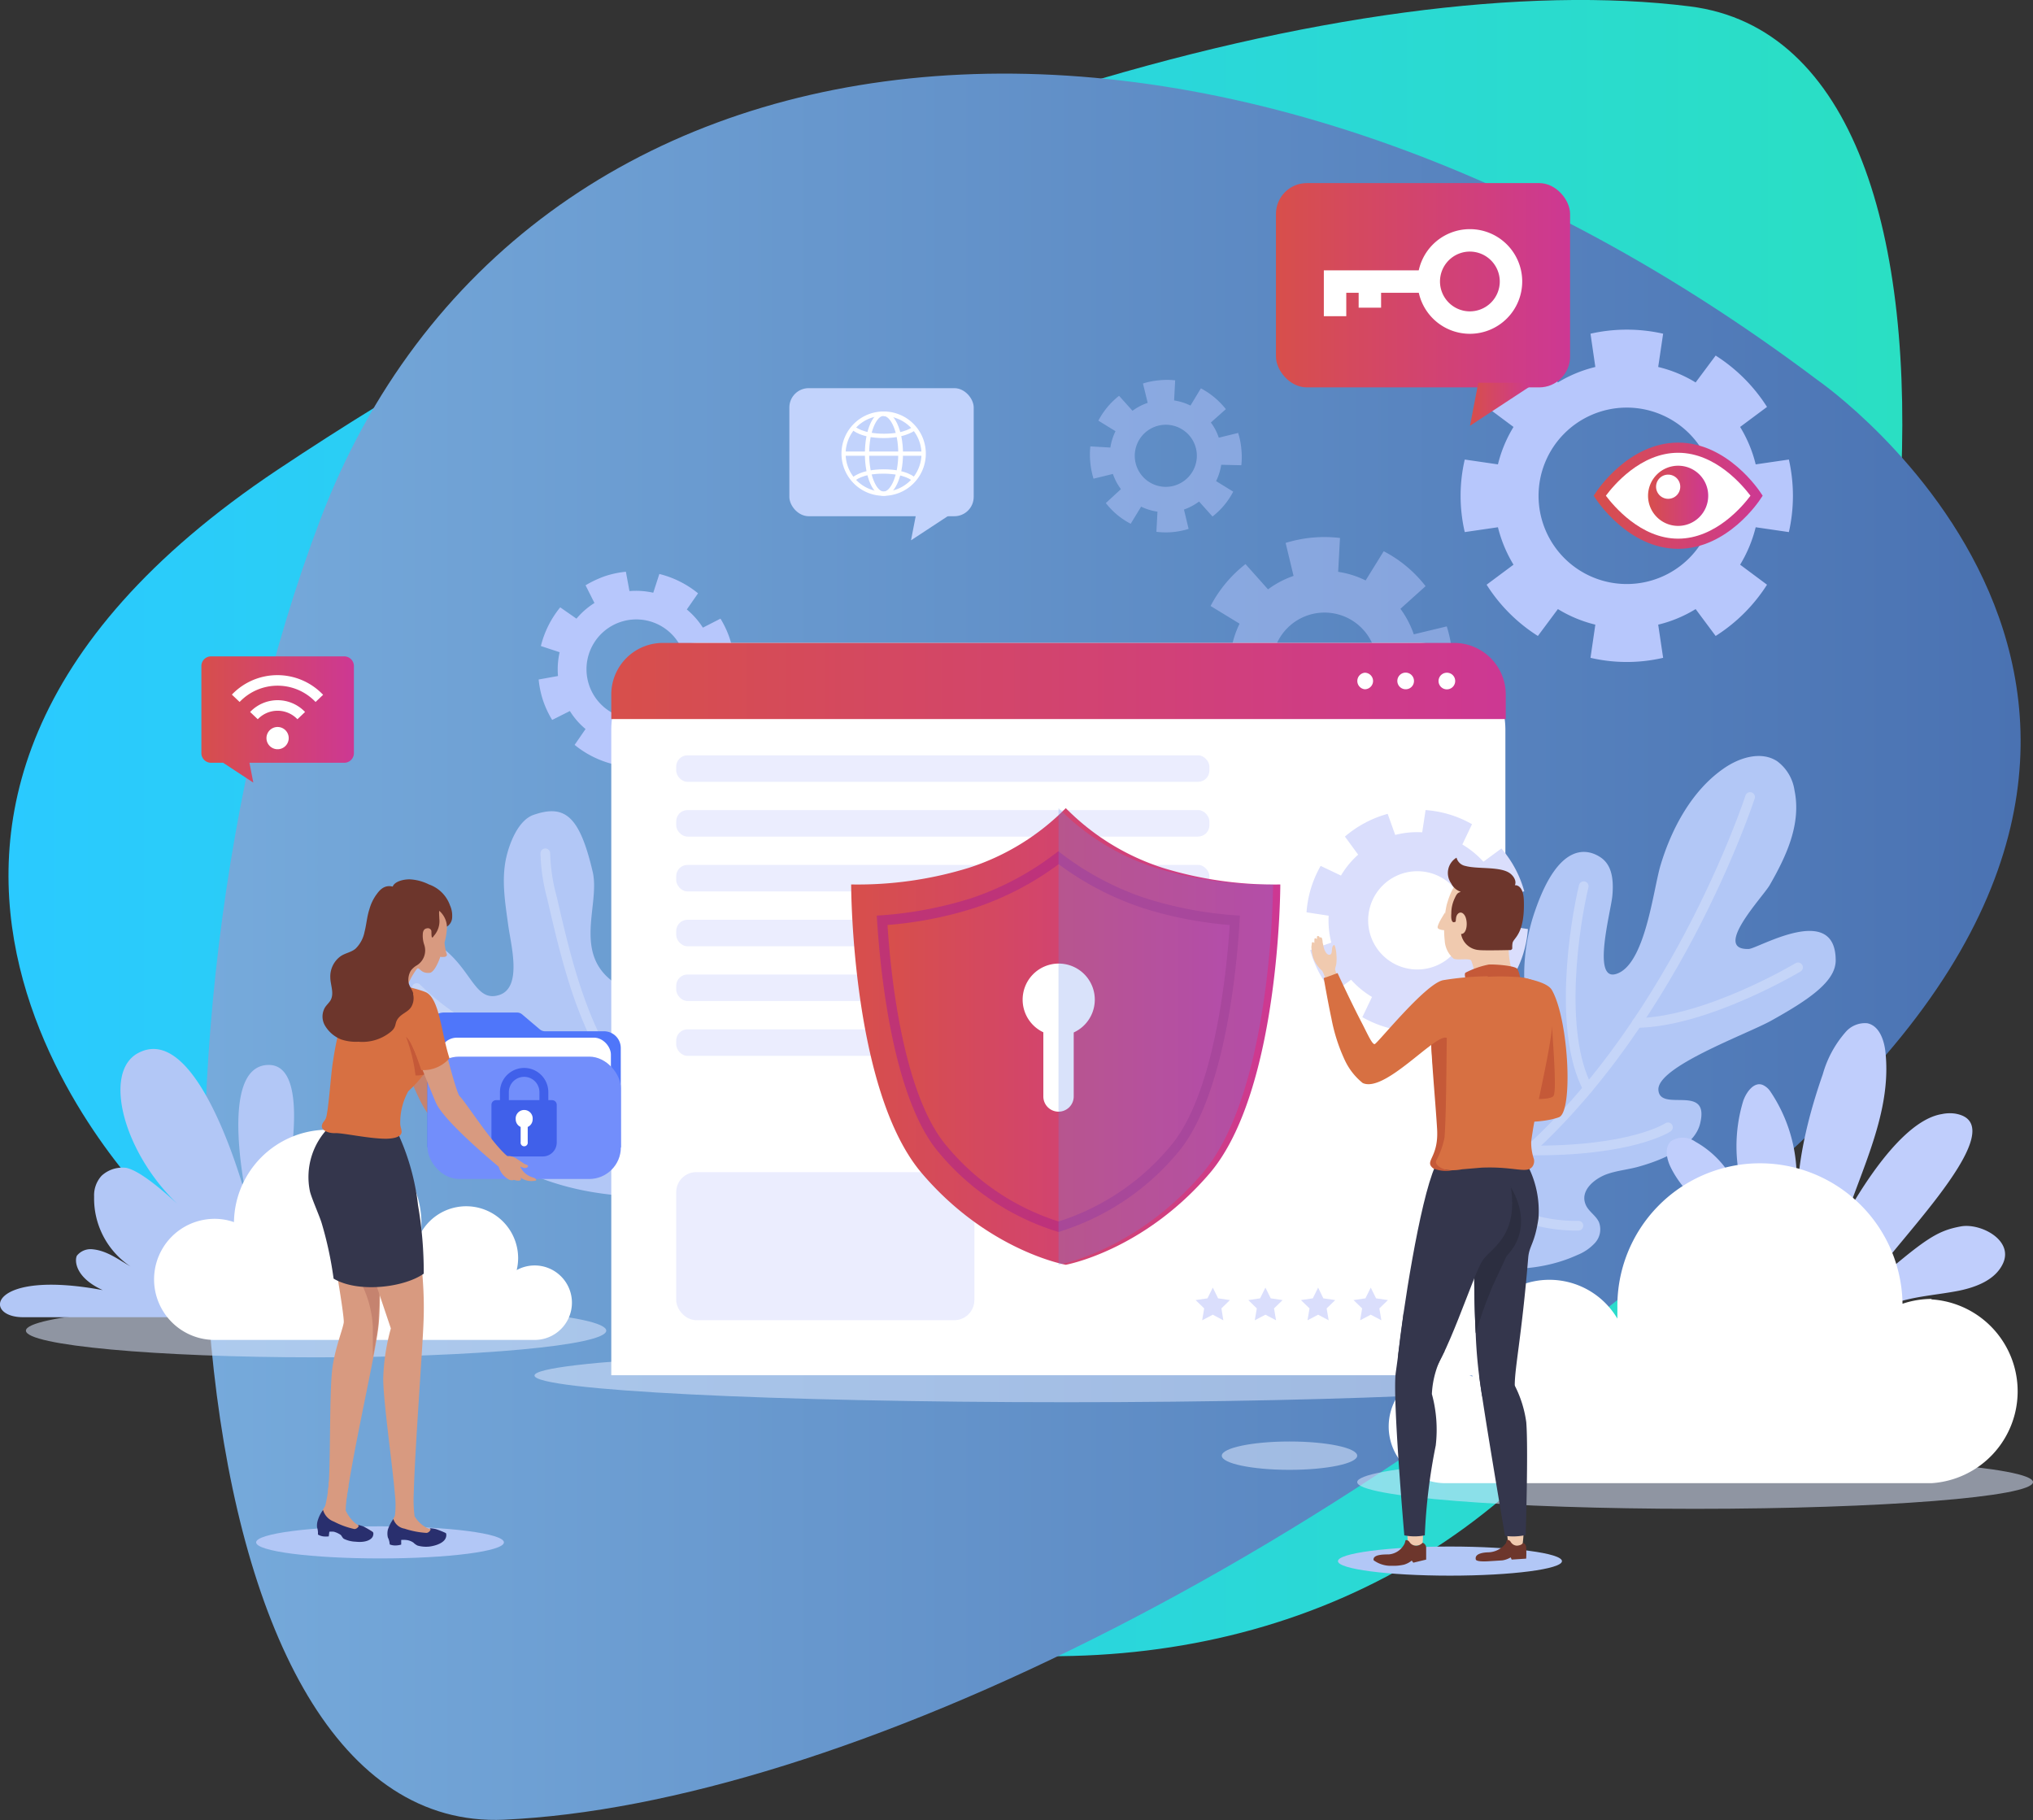 <svg xmlns="http://www.w3.org/2000/svg" xmlns:xlink="http://www.w3.org/1999/xlink" viewBox="0 0 210.19 188.17"><rect x="0" y="0" width="210.19" height="188.17" fill="#333333" stroke="none"/><defs><style>.cls-1,.cls-9{fill:none;}.cls-2{isolation:isolate;}.cls-3{fill:url(#Degradado_sin_nombre_36);}.cls-4{fill:url(#Degradado_sin_nombre_11);}.cls-5{fill:#dbe6fd;}.cls-13,.cls-5{opacity:0.55;}.cls-18,.cls-5{mix-blend-mode:multiply;}.cls-11,.cls-6{fill:#b7c7fc;}.cls-6{opacity:0.5;}.cls-7{fill:#b2c7f6;}.cls-18,.cls-8{opacity:0.25;}.cls-9{stroke:#fff;stroke-linecap:round;stroke-linejoin:round;}.cls-10{fill:#c0cefc;}.cls-12{fill:#fff;}.cls-13,.cls-14{fill:#dadefc;}.cls-15{fill:url(#linear-gradient);}.cls-16{fill:#b72d80;opacity:0.75;}.cls-17{fill:url(#linear-gradient-2);}.cls-18{fill:#6b8eef;}.cls-19{fill:url(#linear-gradient-3);}.cls-20{fill:#f0caaf;}.cls-21{fill:#6d362c;}.cls-22{fill:#d77042;}.cls-23{fill:#c55938;}.cls-24{fill:#34364c;}.cls-25{fill:#2c2e40;}.cls-26{fill:#c5836f;}.cls-27{fill:#4f76fa;}.cls-28{fill:#728efb;}.cls-29{fill:#4060ea;}.cls-30{fill:#d89a80;}.cls-31{fill:#292f6e;}.cls-32{fill:url(#linear-gradient-4);}.cls-33{fill:url(#linear-gradient-5);}.cls-34{fill:url(#linear-gradient-6);}.cls-35{clip-path:url(#clip-path);}.cls-36{fill:#c2d3fc;}.cls-37{fill:url(#linear-gradient-7);}.cls-38{fill:url(#linear-gradient-8);}</style><linearGradient id="Degradado_sin_nombre_36" x1="579.69" y1="382.61" x2="775.54" y2="382.61" gradientUnits="userSpaceOnUse"><stop offset="0" stop-color="#2acaff"/><stop offset="1" stop-color="#2adfc3"/></linearGradient><linearGradient id="Degradado_sin_nombre_11" x1="599.9" y1="394.89" x2="787.72" y2="394.89" gradientUnits="userSpaceOnUse"><stop offset="0" stop-color="#76aadb"/><stop offset="1" stop-color="#4a72b2"/></linearGradient><linearGradient id="linear-gradient" x1="666.8" y1="404.15" x2="711.17" y2="404.15" gradientUnits="userSpaceOnUse"><stop offset="0" stop-color="#d74f4b"/><stop offset="1" stop-color="#cd3893"/></linearGradient><linearGradient id="linear-gradient-2" x1="670.57" y1="404.8" x2="705.93" y2="404.8" xlink:href="#linear-gradient"/><linearGradient id="linear-gradient-3" x1="642.01" y1="367.4" x2="734.49" y2="367.4" xlink:href="#linear-gradient"/><linearGradient id="linear-gradient-4" x1="743.58" y1="348.24" x2="761.05" y2="348.24" xlink:href="#linear-gradient"/><linearGradient id="linear-gradient-5" x1="749.21" y1="348.24" x2="755.42" y2="348.24" xlink:href="#linear-gradient"/><linearGradient id="linear-gradient-6" x1="599.65" y1="371.33" x2="615.37" y2="371.33" xlink:href="#linear-gradient"/><clipPath id="clip-path" transform="translate(-578.81 -296.99)"><polyline class="cls-1" points="607.51 373.3 616.36 364.88 607.51 364.88 598.66 364.88 607.51 373.3"/></clipPath><linearGradient id="linear-gradient-7" x1="131.92" y1="29.5" x2="162.33" y2="29.5" xlink:href="#linear-gradient"/><linearGradient id="linear-gradient-8" x1="151.98" y1="41.8" x2="158.76" y2="41.8" xlink:href="#linear-gradient"/></defs><title>page-policy</title><g class="cls-2"><g id="Слой_1" data-name="Слой 1"><path class="cls-3" d="M594.57,421.47s-40.92-40,12.95-75.92,112.1-52.15,146-47.9,25.38,86-3.89,135.65S650,480.22,594.57,421.47Z" transform="translate(-578.81 -296.99)"/><path class="cls-4" d="M766.8,336.34s47.07,32.57,0,77-101.73,70.26-135.89,71.78-39.48-80.47-19-134.38S702.27,287.75,766.8,336.34Z" transform="translate(-578.81 -296.99)"/><path class="cls-5" d="M641.49,434.56c0,1.52-13.43,2.76-30,2.76s-30-1.24-30-2.76,13.43-2.76,30-2.76S641.49,433,641.49,434.56Z" transform="translate(-578.81 -296.99)"/><path class="cls-5" d="M744.07,439.2c0,1.52-24.61,2.76-55,2.76s-55-1.24-55-2.76,24.61-2.76,55-2.76S744.07,437.67,744.07,439.2Z" transform="translate(-578.81 -296.99)"/><path class="cls-5" d="M789,450.22c0,1.52-15.64,2.76-34.93,2.76s-34.94-1.24-34.94-2.76,15.64-2.76,34.94-2.76S789,448.69,789,450.22Z" transform="translate(-578.81 -296.99)"/><path class="cls-5" d="M719.13,447.49c0,.8-3.12,1.46-7,1.46s-7-.66-7-1.46,3.13-1.47,7-1.47S719.13,446.68,719.13,447.49Z" transform="translate(-578.81 -296.99)"/><path class="cls-6" d="M728.9,367.37a14.15,14.15,0,0,0,.05-2.84,13.43,13.43,0,0,0-.56-2.78l-3.41.82a9.91,9.91,0,0,0-1.38-2.64l2.6-2.34a13.14,13.14,0,0,0-4.33-3.61L720,357a9.5,9.5,0,0,0-2.84-.89l.19-3.5a13.57,13.57,0,0,0-5.62.51l.82,3.41a9.8,9.8,0,0,0-2.64,1.39l-2.33-2.61a13.35,13.35,0,0,0-3.61,4.33l3,1.83a9.8,9.8,0,0,0-.89,2.84l-3.49-.19a12.8,12.8,0,0,0-.05,2.84,13.43,13.43,0,0,0,.56,2.78l3.4-.82a9.65,9.65,0,0,0,1.39,2.64l-2.61,2.34a13.47,13.47,0,0,0,4.33,3.61l1.83-3a9.56,9.56,0,0,0,2.85.89l-.19,3.49a12.71,12.71,0,0,0,2.83.05,13.3,13.3,0,0,0,2.78-.56l-.82-3.4a9.65,9.65,0,0,0,2.64-1.39l2.34,2.61a13.35,13.35,0,0,0,3.61-4.33l-3-1.83a9.56,9.56,0,0,0,.89-2.85Zm-12.66,3.75a5.41,5.41,0,1,1,4.9-5.88A5.41,5.41,0,0,1,716.24,371.12Z" transform="translate(-578.81 -296.99)"/><path class="cls-6" d="M707.15,345.09a7.93,7.93,0,0,0,0-1.69,7.54,7.54,0,0,0-.33-1.65l-2,.49a5.59,5.59,0,0,0-.82-1.57l1.55-1.38a8.11,8.11,0,0,0-2.58-2.15l-1.08,1.78a5.74,5.74,0,0,0-1.69-.53l.11-2.08a7.84,7.84,0,0,0-1.68,0,7.54,7.54,0,0,0-1.65.33l.49,2a5.59,5.59,0,0,0-1.57.82l-1.39-1.55a7.92,7.92,0,0,0-2.14,2.57l1.77,1.09a5.74,5.74,0,0,0-.53,1.69l-2.07-.12a7.94,7.94,0,0,0,0,1.69,8.18,8.18,0,0,0,.33,1.65l2-.49a5.89,5.89,0,0,0,.83,1.57L693.14,349a7.81,7.81,0,0,0,2.57,2.14l1.08-1.77a5.82,5.82,0,0,0,1.69.52l-.11,2.08a7.83,7.83,0,0,0,3.33-.3l-.48-2a5.84,5.84,0,0,0,1.56-.83l1.39,1.55a7.81,7.81,0,0,0,2.14-2.57l-1.77-1.09a5.65,5.65,0,0,0,.53-1.69Zm-7.52,2.22a3.21,3.21,0,1,1,2.91-3.48A3.22,3.22,0,0,1,699.63,347.31Z" transform="translate(-578.81 -296.99)"/><path class="cls-7" d="M731.38,412.58c1.65-2.08,3.36-4.25,3.9-6.85a32.63,32.63,0,0,0,1.12-7.51,20.08,20.08,0,0,1,1.18-7.24c2.55-7.28,5.59-6.08,6.67-5.38s1.44,2,1.26,4c-.14,1.59-2.16,8.89.4,8.08,3-.93,3.82-8.7,4.58-11.23,1.13-3.78,3.23-7.72,6.52-10,1.62-1.14,3.88-1.85,5.54-.76a4.56,4.56,0,0,1,1.79,3c.73,3.51-.87,6.86-2.57,9.82-.72,1.23-5.95,6.71-2.17,6.59.9,0,9-4.9,9,1.18,0,2.14-2.64,4-6.72,6.26-2.55,1.4-11.76,4.74-11.61,7.13s5.4-.75,4.3,3.53c-.62,2.4-4,3.75-6.32,4.4-1.09.31-2.23.4-3.3.78-1.26.45-2.89,1.72-2.16,3.24.32.66,1.05,1.07,1.34,1.74a2.08,2.08,0,0,1-.39,2.1,4.91,4.91,0,0,1-1.83,1.27c-4.37,2-9.51,1.76-14.06.25a45.24,45.24,0,0,1-12.48-7.06" transform="translate(-578.81 -296.99)"/><g class="cls-8"><path class="cls-9" d="M759.75,379.39s-8.08,24.84-25.49,38.78" transform="translate(-578.81 -296.99)"/><path class="cls-9" d="M764.71,397s-9.47,5.66-16.68,5.75" transform="translate(-578.81 -296.99)"/><path class="cls-9" d="M742.55,388.61c-.95,3.95-2.69,15.07.43,20.93" transform="translate(-578.81 -296.99)"/><path class="cls-9" d="M751.26,413.54s-3.75,2.51-14.38,2.39" transform="translate(-578.81 -296.99)"/><path class="cls-9" d="M742,423.71a16.72,16.72,0,0,1-10-3.15" transform="translate(-578.81 -296.99)"/></g><path class="cls-10" d="M765.5,428.31c-1.93-6.62-.5-13.76,1.77-20.27a11.18,11.18,0,0,1,2.34-4.33,2.64,2.64,0,0,1,2.26-.93c1.22.25,1.73,1.7,1.87,2.94.86,7.8-4.28,14.95-5.58,22.69" transform="translate(-578.81 -296.99)"/><path class="cls-10" d="M760,425a20.25,20.25,0,0,0-1.83-5.69,10,10,0,0,0-4.07-4.28,2.26,2.26,0,0,0-2.5-.08c-.73.65-.49,1.84-.06,2.72,2.36,4.79,8.39,6.94,10.69,11.76" transform="translate(-578.81 -296.99)"/><path class="cls-10" d="M762.81,428.89a41.71,41.71,0,0,1-3.77-8.71,16.08,16.08,0,0,1,0-9.37c.32-.92,1.11-2,2-1.66a1.86,1.86,0,0,1,.81.69,15.92,15.92,0,0,1,2.69,8,77.16,77.16,0,0,0,.94,8.48,2.4,2.4,0,0,0,.51,1.16.9.9,0,0,0,1.14.18,1.21,1.21,0,0,0,.35-.61c.4-1.24,6.54-14,12.1-14.88a3.89,3.89,0,0,1,1.36-.05c7,1.16-8.74,15.73-8.86,17.9,5.69-4.87,6.89-5.77,9.48-6.24,2-.36,5.47,1.41,4.33,3.85-.79,1.69-2.77,2.44-4.59,2.81-2,.39-4,.52-6,1.08a7.86,7.86,0,0,0-4.88,3.4" transform="translate(-578.81 -296.99)"/><path class="cls-7" d="M643.23,399.13c-5.61-2.95-2.31-8.41-3.14-12-1.37-5.86-2.92-7-6.13-5.89-1.56.56-2.44,2.85-2.79,4.32-.55,2.34-.13,4.77.19,7.12.27,2,1.48,6.41-.94,7.18s-2.79-2.43-5.72-4.76c-1.32-1.05-4.87-1.48-5.66,1.11-1.4,4.61.77,6.8,11.68,12.91,1.86,1,5.88,2.13,5.64,3.18s-3.07-.21-5.16.51c-3.39,1.15-1.87,3.28-.67,4,9.48,5.48,17.18,3.07,20.89,4.78,1.61.75,2.68,2.29,3.94,3.54,2.79,2.77,3.85,2.28,7.77,2.18a10,10,0,0,0,6.37-2.23,2.46,2.46,0,0,0,1-2.45,2.68,2.68,0,0,0-1.22-1.25c-3.54-2.19-7.71-3.14-11.33-5.19a21.43,21.43,0,0,1-10.44-14.95" transform="translate(-578.81 -296.99)"/><g class="cls-8"><path class="cls-9" d="M635.19,385.21a19.12,19.12,0,0,0,.68,4.56c1.18,5.1,2.38,10.25,4.73,14.92,3.08,6.12,8,11.11,12.91,15.83a20.38,20.38,0,0,0,5.77,4.29" transform="translate(-578.81 -296.99)"/><path class="cls-9" d="M621.89,399.14c5.56,5.48,13.33,8.05,21,9.62" transform="translate(-578.81 -296.99)"/><path class="cls-9" d="M634.12,415.68c4.28.86,12.8,2.8,16.54,2.06" transform="translate(-578.81 -296.99)"/></g><path class="cls-11" d="M758.72,341.13l2.78-2.07a17.25,17.25,0,0,0-5.31-5.31l-2.07,2.78a13.35,13.35,0,0,0-3.87-1.6l.51-3.44a17,17,0,0,0-7.51,0l.5,3.44a13.58,13.58,0,0,0-3.87,1.6l-2.07-2.78a17.22,17.22,0,0,0-5.3,5.31l2.78,2.07a13.65,13.65,0,0,0-1.61,3.87l-3.43-.5a16.57,16.57,0,0,0,0,7.5l3.43-.5a13.9,13.9,0,0,0,1.61,3.87l-2.78,2.07a17.08,17.08,0,0,0,5.3,5.3l2.07-2.78a13.6,13.6,0,0,0,3.87,1.61l-.5,3.43a16.61,16.61,0,0,0,7.51,0l-.51-3.43a13.37,13.37,0,0,0,3.87-1.61l2.07,2.78a17.22,17.22,0,0,0,5.31-5.3l-2.78-2.07a13.9,13.9,0,0,0,1.61-3.87l3.43.5a17,17,0,0,0,0-7.5l-3.43.5A13.65,13.65,0,0,0,758.72,341.13ZM747,357.37a9.12,9.12,0,1,1,9.12-9.12A9.12,9.12,0,0,1,747,357.37Z" transform="translate(-578.81 -296.99)"/><path class="cls-11" d="M649.82,360l1.16-1.67a10.2,10.2,0,0,0-4-2l-.63,1.94a8.11,8.11,0,0,0-2.46-.17l-.37-2a9.89,9.89,0,0,0-2.17.46,11.3,11.3,0,0,0-2,.94l.92,1.83a8,8,0,0,0-1.86,1.62l-1.68-1.17a10.18,10.18,0,0,0-2,4l1.94.64a8.06,8.06,0,0,0-.17,2.46l-2,.36a10,10,0,0,0,.46,2.18,9.73,9.73,0,0,0,.94,2l1.83-.92a7.62,7.62,0,0,0,1.62,1.86L638.22,374a10.18,10.18,0,0,0,4,2l.63-1.94a8.15,8.15,0,0,0,2.47.17l.36,2a10.54,10.54,0,0,0,2.17-.47,9.81,9.81,0,0,0,2-.94l-.92-1.82a8.28,8.28,0,0,0,1.86-1.62l1.68,1.16a10.14,10.14,0,0,0,2-3.95l-1.94-.64a8.11,8.11,0,0,0,.17-2.46l2-.36a9.86,9.86,0,0,0-.46-2.18,10.06,10.06,0,0,0-.94-2l-1.82.93A8.11,8.11,0,0,0,649.82,360Zm-3.58,11.06a5.15,5.15,0,1,1,3.24-6.52A5.16,5.16,0,0,1,646.24,371.07Z" transform="translate(-578.81 -296.99)"/><path class="cls-12" d="M72.24,66.47h74.4a9,9,0,0,1,9,9v66.71a0,0,0,0,1,0,0H63.2a0,0,0,0,1,0,0V75.51A9,9,0,0,1,72.24,66.47Z"/><rect class="cls-13" x="69.91" y="121.18" width="30.83" height="15.31" rx="2.08"/><rect class="cls-13" x="69.91" y="78.09" width="55.13" height="2.74" rx="1.17"/><rect class="cls-13" x="69.91" y="83.75" width="55.13" height="2.74" rx="1.17"/><rect class="cls-13" x="69.91" y="89.42" width="55.13" height="2.74" rx="1.17"/><rect class="cls-13" x="69.91" y="95.09" width="55.13" height="2.74" rx="1.17"/><rect class="cls-13" x="69.91" y="100.75" width="55.13" height="2.74" rx="1.17"/><rect class="cls-13" x="69.91" y="106.42" width="55.13" height="2.74" rx="1.17"/><polygon class="cls-14" points="125.39 133.12 125.94 134.23 127.16 134.41 126.28 135.27 126.48 136.5 125.39 135.92 124.29 136.5 124.5 135.27 123.61 134.41 124.84 134.23 125.39 133.12"/><polygon class="cls-14" points="130.83 133.12 131.38 134.23 132.61 134.41 131.72 135.27 131.93 136.5 130.83 135.92 129.73 136.5 129.94 135.27 129.06 134.41 130.28 134.23 130.83 133.12"/><polygon class="cls-14" points="136.28 133.12 136.82 134.23 138.05 134.41 137.16 135.27 137.37 136.5 136.28 135.92 135.18 136.5 135.39 135.27 134.5 134.41 135.73 134.23 136.28 133.12"/><polygon class="cls-14" points="141.72 133.12 142.27 134.23 143.5 134.41 142.61 135.27 142.82 136.5 141.72 135.92 140.62 136.5 140.83 135.27 139.94 134.41 141.17 134.23 141.72 133.12"/><polygon class="cls-14" points="147.16 133.12 147.71 134.23 148.94 134.41 148.05 135.27 148.26 136.5 147.16 135.92 146.07 136.5 146.28 135.27 145.39 134.41 146.62 134.23 147.16 133.12"/><path class="cls-15" d="M699.05,386.72A24.67,24.67,0,0,1,689,380.54a24.67,24.67,0,0,1-10.06,6.18,39,39,0,0,1-12.13,1.71s0,21.28,7.3,29.85c6.85,8.05,14.89,9.47,14.89,9.47s8-1.42,14.89-9.47c7.29-8.57,7.29-29.85,7.29-29.85A38.93,38.93,0,0,1,699.05,386.72Z" transform="translate(-578.81 -296.99)"/><path class="cls-16" d="M688.25,424.36a25.94,25.94,0,0,1-12.38-8.22c-4.51-5.3-6-17.49-6.41-24.49a40.1,40.1,0,0,0,9.77-1.8,29.81,29.81,0,0,0,9-4.86,29.81,29.81,0,0,0,9,4.86,39.93,39.93,0,0,0,9.77,1.8c-.36,7-1.9,19.19-6.41,24.49A25.94,25.94,0,0,1,688.25,424.36Z" transform="translate(-578.81 -296.99)"/><path class="cls-17" d="M688.25,423.27a24.72,24.72,0,0,1-11.57-7.81c-4.14-4.86-5.67-15.88-6.11-22.84a40,40,0,0,0,9-1.76,30.87,30.87,0,0,0,8.69-4.52,31,31,0,0,0,8.69,4.52,40,40,0,0,0,9,1.76c-.45,7-2,18-6.11,22.84A24.72,24.72,0,0,1,688.25,423.27Z" transform="translate(-578.81 -296.99)"/><path class="cls-12" d="M692,400.33a3.73,3.73,0,1,1-3.73-3.72A3.73,3.73,0,0,1,692,400.33Z" transform="translate(-578.81 -296.99)"/><path class="cls-12" d="M688.25,411.92h0a1.57,1.57,0,0,1-1.57-1.57v-8.59a1.57,1.57,0,0,1,1.57-1.57h0a1.57,1.57,0,0,1,1.57,1.57v8.59A1.57,1.57,0,0,1,688.25,411.92Z" transform="translate(-578.81 -296.99)"/><path class="cls-18" d="M698.31,386.72a24.67,24.67,0,0,1-10.06-6.18v47.21s8-1.42,14.89-9.47c7.29-8.57,7.29-29.85,7.29-29.85A38.93,38.93,0,0,1,698.31,386.72Z" transform="translate(-578.81 -296.99)"/><path class="cls-19" d="M729.15,363.46H647.34a5.33,5.33,0,0,0-5.33,5.33v2.54h92.48v-2.54A5.34,5.34,0,0,0,729.15,363.46Z" transform="translate(-578.81 -296.99)"/><path class="cls-12" d="M720.77,367.4a.86.86,0,0,1-.86.85.86.86,0,0,1,0-1.71A.86.86,0,0,1,720.77,367.4Z" transform="translate(-578.81 -296.99)"/><path class="cls-12" d="M725,367.4a.85.85,0,0,1-.85.85.86.86,0,1,1,.85-.85Z" transform="translate(-578.81 -296.99)"/><path class="cls-12" d="M729.26,367.4a.86.86,0,1,1-.86-.86A.85.85,0,0,1,729.26,367.4Z" transform="translate(-578.81 -296.99)"/><path class="cls-7" d="M602.92,433.17H581.19c-4.25,0-3.56-5,8.24-2.8-2.89-1.32-2.91-3.09-2.67-3.56a1.81,1.81,0,0,1,1.54-.67c1.51.12,2.64,1,4,1.78a8.44,8.44,0,0,1-3.76-7.22,3,3,0,0,1,.77-2.15,3.17,3.17,0,0,1,2.55-.82c1.6.32,4.52,3,5.69,4.1-6-5.46-8.21-14.08-4.4-16,6.4-3.31,11.24,15.43,11.24,15.43s-3.18-14.08,2.16-14.17,1,16.37,1,16.37" transform="translate(-578.81 -296.99)"/><path class="cls-12" d="M778.51,431.28a9.5,9.5,0,0,0-3,.5,14.74,14.74,0,0,0-29.48.44c0,.37,0,.74,0,1.1a8.16,8.16,0,0,0-15.19,4.16,8,8,0,0,0,.22,1.85,5.86,5.86,0,1,0-2.84,11h50.29a9.52,9.52,0,0,0,0-19Z" transform="translate(-578.81 -296.99)"/><path class="cls-12" d="M601,423a6,6,0,0,1,2,.34,9.69,9.69,0,0,1,19.38.28c0,.25,0,.49,0,.73a5.37,5.37,0,0,1,10,2.73,5.43,5.43,0,0,1-.15,1.22,3.85,3.85,0,1,1,1.87,7.22H601A6.26,6.26,0,0,1,601,423Z" transform="translate(-578.81 -296.99)"/><path class="cls-14" d="M734.22,389.92l2.18-.79a11.47,11.47,0,0,0-2.36-4.42l-1.86,1.37A9.33,9.33,0,0,0,730,384.3l1-2.1a11.31,11.31,0,0,0-4.8-1.46l-.35,2.3a9,9,0,0,0-2.79.27l-.78-2.18a11.45,11.45,0,0,0-4.42,2.35l1.37,1.87a9.08,9.08,0,0,0-1.78,2.16l-2.1-1a11.31,11.31,0,0,0-1.46,4.8l2.29.35a9.22,9.22,0,0,0,.27,2.78l-2.18.78a11.44,11.44,0,0,0,2.36,4.43l1.87-1.37a9.12,9.12,0,0,0,2.16,1.78l-1,2.09a11.38,11.38,0,0,0,2.31,1,12.14,12.14,0,0,0,2.48.46l.35-2.3a9,9,0,0,0,2.79-.27l.78,2.18a11.56,11.56,0,0,0,4.43-2.35L731.44,399a8.85,8.85,0,0,0,1.78-2.16l2.1,1a11.31,11.31,0,0,0,1.46-4.8l-2.29-.35A8.89,8.89,0,0,0,734.22,389.92ZM723.86,397a5.08,5.08,0,1,1,6.34-3.37A5.08,5.08,0,0,1,723.86,397Z" transform="translate(-578.81 -296.99)"/><path class="cls-7" d="M740.3,458.39c0,.82-5.18,1.5-11.58,1.5s-11.58-.68-11.58-1.5,5.19-1.51,11.58-1.51S740.3,457.56,740.3,458.39Z" transform="translate(-578.81 -296.99)"/><path class="cls-20" d="M734.53,454.52s.15,1.6.2,2,1.37.35,1.5.13a11.24,11.24,0,0,0,.09-2.1" transform="translate(-578.81 -296.99)"/><path class="cls-21" d="M736.6,457a8.78,8.78,0,0,1,0,1.13l-1.5.1L735,458a2.45,2.45,0,0,1-.85.31l-1.27.08c-.92.07-1.46,0-1.49-.18-.15-.67,1-.72,1.25-.73a2.36,2.36,0,0,0,1.86-.94c.12-.31.06-.39.23-.34a.41.41,0,0,1,.27.2.78.78,0,0,0,.81.38.9.9,0,0,0,.49-.28A.54.54,0,0,1,736.6,457Z" transform="translate(-578.81 -296.99)"/><path class="cls-20" d="M724.31,455a12.2,12.2,0,0,0,.07,1.53c.08.41,1.38.28,1.51.05a12,12,0,0,0,0-2.11" transform="translate(-578.81 -296.99)"/><path class="cls-21" d="M726.26,457c0,.43,0,1.23,0,1.23l-1.33.32-.16-.22a2.29,2.29,0,0,1-.79.42,4.78,4.78,0,0,1-1.25.12,3,3,0,0,1-1.9-.57c-.15-.67,1.31-.59,1.6-.61a2,2,0,0,0,1.6-1.12c.12-.32.05-.39.23-.35a.44.44,0,0,1,.28.2.82.82,0,0,0,.85.36,1,1,0,0,0,.5-.29A.54.54,0,0,1,726.26,457Z" transform="translate(-578.81 -296.99)"/><path class="cls-22" d="M732.3,409.88a4.59,4.59,0,0,0,2,2.56c1.83.92,4.76.42,5.7.05,1.47-.59,1-10.09-.74-13.14-.4-.72-2-1.07-2.93-1.27-.27,2.57.72,8.87,2.18,11.52C738.46,410.08,732.3,409.88,732.3,409.88Z" transform="translate(-578.81 -296.99)"/><path class="cls-23" d="M739.42,410.3c.43-.59-.22-7.2-.18-8.22l-2,3.69c.37,1.51-1.15,4.17-3,4.15l-.26.36C735.06,410.53,739,410.89,739.42,410.3Z" transform="translate(-578.81 -296.99)"/><path class="cls-24" d="M731.38,434.84a49.85,49.85,0,0,0,.65,6.39c.27,1.42,3.48.56,3.4-.69-.11-1.78.68-5,1.38-13.52.11-1.28.68-1.43,1.06-4.07a10.18,10.18,0,0,0-1.08-5.39l-5.48-.36-.08,7.7,0,2.61S731.19,431.08,731.38,434.84Z" transform="translate(-578.81 -296.99)"/><path class="cls-24" d="M735.42,440.24a11.76,11.76,0,0,1,1.19,3.8c.22,2.72-.06,11.65-.06,11.65a5.82,5.82,0,0,1-2.14.08s-2.54-14.9-2.66-16.61S735.42,440.24,735.42,440.24Z" transform="translate(-578.81 -296.99)"/><path class="cls-25" d="M731.38,434.84a46.62,46.62,0,0,1,1.8-5c.88-1.89,1.4-3,1.4-3,3.14-3.29.34-7.23.34-7.23l-1.74,2.33c-.17.2-1.19,2-1.95,3l0,2.61S731.19,431.08,731.38,434.84Z" transform="translate(-578.81 -296.99)"/><path class="cls-24" d="M726.85,441.11a9.62,9.62,0,0,1,1.32-4.43s-4.18-3.2-4.24-3.95c0,0-.6,4.69-.81,6.14-.37,2.51.88,16.85.88,16.85a5.23,5.23,0,0,0,2.12,0,58.79,58.79,0,0,1,1.13-9.29A14,14,0,0,0,726.85,441.11Z" transform="translate(-578.81 -296.99)"/><path class="cls-24" d="M727.2,417.55c-1.63,3.64-3.4,15.39-3.83,19.44-.18,1.72,1.26,4.33,2.92,2.77,2-1.85,4.8-10.95,5.8-12.45s4.74-2.88,2.19-10.49" transform="translate(-578.81 -296.99)"/><path class="cls-20" d="M735.08,397.11a6.92,6.92,0,0,1-.25-2.62c.19-1.12.86-3.12.61-4.62s-2.14-2.75-4.14-2.56-2.59,2.12-2.92,3.23a11.66,11.66,0,0,0-.2,3.72,2.64,2.64,0,0,0,.92,1.84c.34.19,1.59-.06,1.81.18a6,6,0,0,1,.39,1.65" transform="translate(-578.81 -296.99)"/><path class="cls-23" d="M736,398.37a2.75,2.75,0,0,0-.32-1.22c-.29-.33-2.33-.48-2.95-.44a9.09,9.09,0,0,0-2.4.84c-.21.15.12,1,.12,1Z" transform="translate(-578.81 -296.99)"/><path class="cls-21" d="M735,395.21s-2.74.07-3.31,0a2,2,0,0,1-1.82-1.66c.67,0,.72-1.41.36-1.94s-.82-.21-.88.29,0,.34-.13.41-.43.08-.36-.89a3.59,3.59,0,0,1,.37-1.6c.25-.56.38-.53.61-.63a1.74,1.74,0,0,1-1-.88,1.85,1.85,0,0,1,.56-2.65,1.17,1.17,0,0,0,.93.86c1.21.33,3.4.05,4.46.67.46.27.86.86.64,1.32,0,0,.88-.14.93,1.6.11,3.52-1.08,3.83-1.17,4.38S735.27,395.08,735,395.21Z" transform="translate(-578.81 -296.99)"/><path class="cls-22" d="M727.2,417.55c.26.09.49.25.76.33a5.22,5.22,0,0,0,2,0l2-.17c3.53-.15,4.74.7,5.32-.16a1,1,0,0,0,.12-.73,5.26,5.26,0,0,1-.28-1.83c.09-.65.21-1.44.38-2.33.59-3.1,1.74-7.83,1.9-10.67.22-4.08-3.91-4-3.91-4-6.08-.38-8.35,1.37-8.68,4,0,.19,0,.39-.05.6-.16,2.69.61,8.26,1,11.51C727.87,415,726.68,417.36,727.2,417.55Z" transform="translate(-578.81 -296.99)"/><path class="cls-23" d="M727,417.79a3.46,3.46,0,0,0,2,.19c-.93.07-1.91-.52-1.7-1a8.28,8.28,0,0,0,.86-2.41c.25-3.28.18-12.56.31-12.4-.15.29-.56.7-1.74,1,0,2.71.48,7.5.66,10.54S726,417,727,417.79Z" transform="translate(-578.81 -296.99)"/><path class="cls-20" d="M714.44,394.5c0-.16.22-.09.27,0a.5.5,0,0,1,0,.12,3.88,3.88,0,0,1,0-.53c0-.15.2-.09.26,0v-.21c0-.2.22-.12.27,0a1.45,1.45,0,0,1,0,.27v-.15c0-.16.2-.12.25,0a1.77,1.77,0,0,1,.06.31c0,.16.07.33.09.49s.2.82.54.89c.52.1.18-.8.54-1,.11-.07.25.63.26,1a4.16,4.16,0,0,1,0,.83c0,.23-.15.57-.13.71a3.39,3.39,0,0,0,.18.51l-1.19.5a3.08,3.08,0,0,0-.33-.88,3.27,3.27,0,0,1-.95-1.4,6.17,6.17,0,0,1-.17-1.06S714.44,394.55,714.44,394.5Z" transform="translate(-578.81 -296.99)"/><path class="cls-22" d="M715.67,398.1s.4,2.34.8,4.21a18.07,18.07,0,0,0,1.39,4.31.06.06,0,0,1,0,0,6.65,6.65,0,0,0,1.84,2.34c2.28,1.05,7.46-5.06,8.66-4.68,2.45.66,4.28-6.36,4.28-6.36a30.91,30.91,0,0,0-4.64.41c-1.86.39-6.82,6.6-7.07,6.61s-.67-.91-1.22-2c-1.24-2.36-2.61-5.35-2.61-5.35L716,398Z" transform="translate(-578.81 -296.99)"/><path class="cls-20" d="M728.21,391.33s-.86,1.3-.76,1.58.94.26.94.26" transform="translate(-578.81 -296.99)"/><path class="cls-26" d="M620.07,406.56c1.11,1.33,2,4.46,3.15,5.77a42.7,42.7,0,0,0,7.25,5.6c.12-.81,1.83-.31,1.22-.85-1.88-1.7-5.14-3.43-6.25-6.55a58.68,58.68,0,0,0-3.44-6.6" transform="translate(-578.81 -296.99)"/><path class="cls-27" d="M643,415.62H623V403.41a1.73,1.73,0,0,1,1.73-1.74h7.54a.83.83,0,0,1,.52.19l1.83,1.55a.85.85,0,0,0,.55.2h6.09a1.73,1.73,0,0,1,1.73,1.73Z" transform="translate(-578.81 -296.99)"/><rect class="cls-12" x="45.49" y="107.28" width="17.67" height="9.63" rx="1.74"/><rect class="cls-28" x="44.2" y="109.24" width="19.99" height="12.65" rx="3.27"/><path class="cls-29" d="M635.89,410.73h-.39v-.83a2.5,2.5,0,1,0-5,0v.83h-.39a.48.48,0,0,0-.49.48v3.9a1.44,1.44,0,0,0,1.45,1.44h3.85a1.44,1.44,0,0,0,1.45-1.44v-3.9A.48.48,0,0,0,635.89,410.73Zm-4.47-.83a1.58,1.58,0,0,1,3.16,0v.83h-3.16Z" transform="translate(-578.81 -296.99)"/><path class="cls-12" d="M633.88,412.72a.88.88,0,1,0-1.75,0,.86.86,0,0,0,.51.78v1.57a.37.37,0,1,0,.73,0V413.5A.86.86,0,0,0,633.88,412.72Z" transform="translate(-578.81 -296.99)"/><path class="cls-7" d="M605.29,456.45c0,.92,5.73,1.66,12.81,1.66s12.81-.74,12.81-1.66-5.74-1.66-12.81-1.66S605.29,455.53,605.29,456.45Z" transform="translate(-578.81 -296.99)"/><path class="cls-30" d="M617.78,417.94l-5.08-4.17s-2.29,3.2-1.37,6.24a28.74,28.74,0,0,0,1.25,2.95c.23.66,1.87,10.07,1.77,10.76s-.89,2.63-1.17,4.66c-.34,2.45-.17,10.4-.43,12.51s1.7,2.44,1.79,1.72c.83-6.1,3.12-15.63,3.42-18.68S618,425.3,617.78,417.94Z" transform="translate(-578.81 -296.99)"/><path class="cls-26" d="M617.87,423.94l-2.11,5a11.28,11.28,0,0,1,1.6,5.23c0,1,0,1.93,0,2.9a1.55,1.55,0,0,0,0,.21c.27-1.44.47-2.62.55-3.39a94,94,0,0,0,0-10Z" transform="translate(-578.81 -296.99)"/><path class="cls-30" d="M614.85,450.65a13,13,0,0,0-.3,2.5,3.85,3.85,0,0,0,1.06,1.38c.49.31,1.57.66,1.66.8a.34.34,0,0,1-.06.45,2.26,2.26,0,0,1-1.53.41c-1.46-.22-1.62-.87-2.47-1-.15,0-.42.21-.83,0a1,1,0,0,1-.58-.93,4.08,4.08,0,0,1,.63-1.57,13.38,13.38,0,0,0,.38-2.52" transform="translate(-578.81 -296.99)"/><path class="cls-31" d="M617.33,455.88c.1-.18.12-.46,0-.52a10,10,0,0,0-.91-.54c-.29-.12-.74-.23-.58-.15s-.13.41-.39.4a8.3,8.3,0,0,1-2.12-.77,1.8,1.8,0,0,1-1.12-1.2,3.43,3.43,0,0,0-.52,1,1.8,1.8,0,0,0-.1.79,1.91,1.91,0,0,1,.09.75,1.5,1.5,0,0,0,.54.19,2.52,2.52,0,0,0,.58,0l.06-.48a2.21,2.21,0,0,1,.47,0,2.36,2.36,0,0,1,.71.33c.11.12.2.34.34.41a3,3,0,0,0,1.2.29C616.58,456.49,617.15,456.2,617.33,455.88Z" transform="translate(-578.81 -296.99)"/><path class="cls-30" d="M624.76,455.49c-.11-.12-1.27-.31-1.82-.54a3.17,3.17,0,0,1-1.27-1.21,13.88,13.88,0,0,1-.08-2.43c.11-4.34.91-14.94,1-17.48.2-4.41-.37-9-2.07-16.06l-6.32-4.85a11.26,11.26,0,0,0-1.18,6.44c.34,1.83,1.86,2.11,2.11,2.82s4.09,12.15,4.09,12.15a21.37,21.37,0,0,0-.79,5.19c0,2.31,1,9.29,1.21,12a9.05,9.05,0,0,1,0,2.16c-.19.49-.67,1.06-.65,1.67a1,1,0,0,0,.72.83c.45.14.7-.12.85-.13.9,0,1.14.58,2.68.58a2.41,2.41,0,0,0,1.53-.64A.32.32,0,0,0,624.76,455.49Z" transform="translate(-578.81 -296.99)"/><path class="cls-31" d="M624.89,456c.09-.2.08-.47,0-.52a9.65,9.65,0,0,0-1-.4c-.31-.08-.79-.12-.62-.06s-.08.42-.35.45a8.93,8.93,0,0,1-2.29-.44,1.45,1.45,0,0,1-1.15-1,4,4,0,0,0-.57,1.11,1.8,1.8,0,0,0,0,.8,1.75,1.75,0,0,1,.19.72,1.52,1.52,0,0,0,.58.11,2.31,2.31,0,0,0,.61-.09v-.48a2.38,2.38,0,0,1,.48,0,1.59,1.59,0,0,1,.79.28,1.48,1.48,0,0,0,.42.3,3.24,3.24,0,0,0,1.25.1C624.2,456.74,624.75,456.37,624.89,456Z" transform="translate(-578.81 -296.99)"/><path class="cls-24" d="M612.93,413.43a7.29,7.29,0,0,0-2.08,6.71c.16.7,1,2.58,1.21,3.28a37.75,37.75,0,0,1,1.24,5.76c2.5,1.5,7.26.94,9.32-.51a40.57,40.57,0,0,0-.59-7.07,24.16,24.16,0,0,0-2.12-7.52c-.08-.32-.08-1-.15-1.37" transform="translate(-578.81 -296.99)"/><path class="cls-22" d="M619.69,398.29c.4.13.25,1.08.65,1.21s.85,0,1.11.12c1.4.79,1,2.36,1.21,4.31.59,1.5.75,2.85.28,3.69a13.1,13.1,0,0,1-1.92,2.19,6.69,6.69,0,0,0-.83,3.39c0,.24.19.67.13.91-.12.45-.81.59-1.58.61-1.78,0-4.48-.61-5.27-.58s-1.46-.34-1.38-.78.36-.44.48-1c.27-1.31.47-4.6.68-5.71a31.17,31.17,0,0,1,2.1-7.59" transform="translate(-578.81 -296.99)"/><path class="cls-23" d="M623.73,405.12a13.08,13.08,0,0,0-1.61-2.11l-1.52.68a17.17,17.17,0,0,1,1.17,4.49,3.66,3.66,0,0,0,.88-.09c.15-.24.09-.12.29-.47A6,6,0,0,0,623.73,405.12Z" transform="translate(-578.81 -296.99)"/><path class="cls-30" d="M624.77,394.44a7.3,7.3,0,0,0,.26-2c0-1.13-.19-2.77-2.06-3.44s-4-.27-4.57,1.08-.47,3.41-.56,4.5A6.77,6.77,0,0,1,617,397l4,1.74a7.93,7.93,0,0,1,.93-1.61c.27-.17.37.52,1.27.44.38,0,.79-.72,1.1-1.56l0-.09a3.27,3.27,0,0,0,.48,0c.28-.08.26-.2.19-.38A5,5,0,0,1,624.77,394.44Z" transform="translate(-578.81 -296.99)"/><path class="cls-30" d="M630.37,417.61a2.16,2.16,0,0,0,1.12,1.36.69.69,0,0,0,.47,0c.22.1.92.18.66-.23a2,2,0,0,0,1.51.32c.19,0,.18-.22-.23-.34a2.05,2.05,0,0,1-1.29-1.08c.09-.06.16.06.39.1s.4-.08.41-.19-.31-.19-.38-.23l-.77-.51a1.49,1.49,0,0,0-.81-.3c-.06,0-.61,0-.47.23" transform="translate(-578.81 -296.99)"/><path class="cls-30" d="M621.25,404.65c.67,1.39,2.43,6,2.71,6.51,1.07,2.08,6.59,6.6,6.59,6.6a1.11,1.11,0,0,0,.93-1.08c-1.58-1.1-4.54-5.8-5.15-6.36-.4-.37-2.19-7.63-2.19-7.63" transform="translate(-578.81 -296.99)"/><path class="cls-22" d="M622.76,399.54c-1.54-.59-3-.59-4.18-1.77-1.2.92,1.44,6.23,2.09,6.37s1.54,3.08,1.7,3.48a3.58,3.58,0,0,0,2.91-1.22C624.41,403.73,624.25,400.11,622.76,399.54Z" transform="translate(-578.81 -296.99)"/><path class="cls-21" d="M621.53,399.68c-.11-.4-.41-.72-.48-1.12a1.88,1.88,0,0,1,.23-1.21,2.1,2.1,0,0,1,.53-.5,1.82,1.82,0,0,0,.85-2.22,2.82,2.82,0,0,1-.14-1c0-.3.09-.62.42-.66a.38.38,0,0,1,.46.22c.05.14-.06,1.1.26.56a2.27,2.27,0,0,0,.57-1.78c0-.14-.05-.72,0-.81a2.32,2.32,0,0,1,.79,1.63,1.19,1.19,0,0,0,.54-1,2.59,2.59,0,0,0-.23-1.21,3.54,3.54,0,0,0-2.17-2.15,5,5,0,0,0-2-.53c-.69,0-1.55.23-1.75.75-1-.25-1.5.59-1.73.89A4.74,4.74,0,0,0,617,391c-.25.75-.3,1.56-.5,2.33a3.31,3.31,0,0,1-.91,1.72c-.47.42-1.12.46-1.63.85a2.58,2.58,0,0,0-1,2.12c0,.81.45,1.69,0,2.43-.16.24-.38.44-.54.68a1.85,1.85,0,0,0,0,1.91,3.42,3.42,0,0,0,1.65,1.41,4.76,4.76,0,0,0,1.79.24,4.63,4.63,0,0,0,3.38-1.05c.69-.59.25-.93.92-1.57.37-.35.91-.54,1.18-1a1.76,1.76,0,0,0,.18-1.29Z" transform="translate(-578.81 -296.99)"/><path class="cls-12" d="M752.32,343.28c-4.91,0-8.12,5-8.12,5s3.21,5,8.12,5,8.11-5,8.11-5S757.22,343.28,752.32,343.28Z" transform="translate(-578.81 -296.99)"/><path class="cls-32" d="M752.31,353.73c-5.12,0-8.41-5-8.54-5.21l-.19-.28.19-.28c.13-.22,3.42-5.21,8.54-5.21s8.42,5,8.55,5.21l.19.28-.19.28C760.73,348.74,757.44,353.73,752.31,353.73Zm-7.47-5.49c.76,1,3.58,4.44,7.47,4.44s6.72-3.42,7.48-4.44c-.76-1-3.58-4.44-7.48-4.44S745.6,347.22,744.84,348.24Z" transform="translate(-578.81 -296.99)"/><path class="cls-33" d="M755.42,348.24a3.11,3.11,0,1,1-3.1-3.1A3.1,3.1,0,0,1,755.42,348.24Z" transform="translate(-578.81 -296.99)"/><path class="cls-12" d="M752.53,347.3a1.25,1.25,0,1,1-1.25-1.24A1.25,1.25,0,0,1,752.53,347.3Z" transform="translate(-578.81 -296.99)"/><path class="cls-34" d="M614.4,364.85H600.63a1,1,0,0,0-1,1v9a1,1,0,0,0,1,1h1.25l3.12,2.05-.4-2.05h9.8a1,1,0,0,0,1-1v-9A1,1,0,0,0,614.4,364.85Z" transform="translate(-578.81 -296.99)"/><path class="cls-12" d="M608.66,373.3a1.15,1.15,0,1,1-1.15-1.15A1.15,1.15,0,0,1,608.66,373.3Z" transform="translate(-578.81 -296.99)"/><g class="cls-35"><path class="cls-12" d="M607.51,377.22a3.92,3.92,0,1,1,3.92-3.92A3.93,3.93,0,0,1,607.51,377.22Zm0-6.75a2.83,2.83,0,1,0,2.83,2.83A2.83,2.83,0,0,0,607.51,370.47Z" transform="translate(-578.81 -296.99)"/><path class="cls-12" d="M607.51,379.81A6.51,6.51,0,1,1,614,373.3,6.52,6.52,0,0,1,607.51,379.81Zm0-11.93a5.42,5.42,0,1,0,5.42,5.42A5.42,5.42,0,0,0,607.51,367.88Z" transform="translate(-578.81 -296.99)"/></g><rect class="cls-36" x="81.61" y="40.13" width="19.06" height="13.24" rx="2"/><polyline class="cls-36" points="94.73 53.07 94.19 55.86 98.44 53.07"/><path class="cls-12" d="M670.17,348.25a4.36,4.36,0,1,1,4.36-4.36A4.36,4.36,0,0,1,670.17,348.25Zm0-8.27a3.92,3.92,0,1,0,3.91,3.91A3.92,3.92,0,0,0,670.17,340Z" transform="translate(-578.81 -296.99)"/><path class="cls-12" d="M670.17,348.25c-1.09,0-1.94-1.91-1.94-4.36s.85-4.35,1.94-4.35,2,1.91,2,4.35S671.27,348.25,670.17,348.25Zm0-8.27c-.71,0-1.5,1.61-1.5,3.91s.79,3.92,1.5,3.92,1.51-1.61,1.51-3.92S670.88,340,670.17,340Z" transform="translate(-578.81 -296.99)"/><rect class="cls-12" x="87.23" y="46.68" width="8.26" height="0.44"/><path class="cls-12" d="M670.17,342.28c-2.39,0-3.24-.84-3.27-.88l.32-.31-.16.16.15-.16s.78.74,3,.74,3-.73,3-.74l.32.31S672.57,342.28,670.17,342.28Z" transform="translate(-578.81 -296.99)"/><path class="cls-12" d="M667.21,346.7l-.31-.31s.88-.88,3.27-.88,3.24.84,3.28.88l-.32.31s-.77-.74-3-.74S667.22,346.69,667.21,346.7Z" transform="translate(-578.81 -296.99)"/><rect class="cls-37" x="131.92" y="18.93" width="30.41" height="21.12" rx="3.19"/><polyline class="cls-38" points="152.84 39.57 151.98 44.02 158.76 39.57"/><path class="cls-12" d="M730.78,331.5a5.41,5.41,0,1,1,5.41-5.41A5.41,5.41,0,0,1,730.78,331.5Zm0-8.5a3.09,3.09,0,1,0,3.09,3.09A3.1,3.1,0,0,0,730.78,323Z" transform="translate(-578.81 -296.99)"/><polygon class="cls-12" points="139.19 32.69 136.87 32.69 136.87 27.95 147.72 27.95 147.72 30.27 139.19 30.27 139.19 32.69"/><rect class="cls-12" x="140.47" y="29.11" width="2.32" height="2.7"/></g></g></svg>
